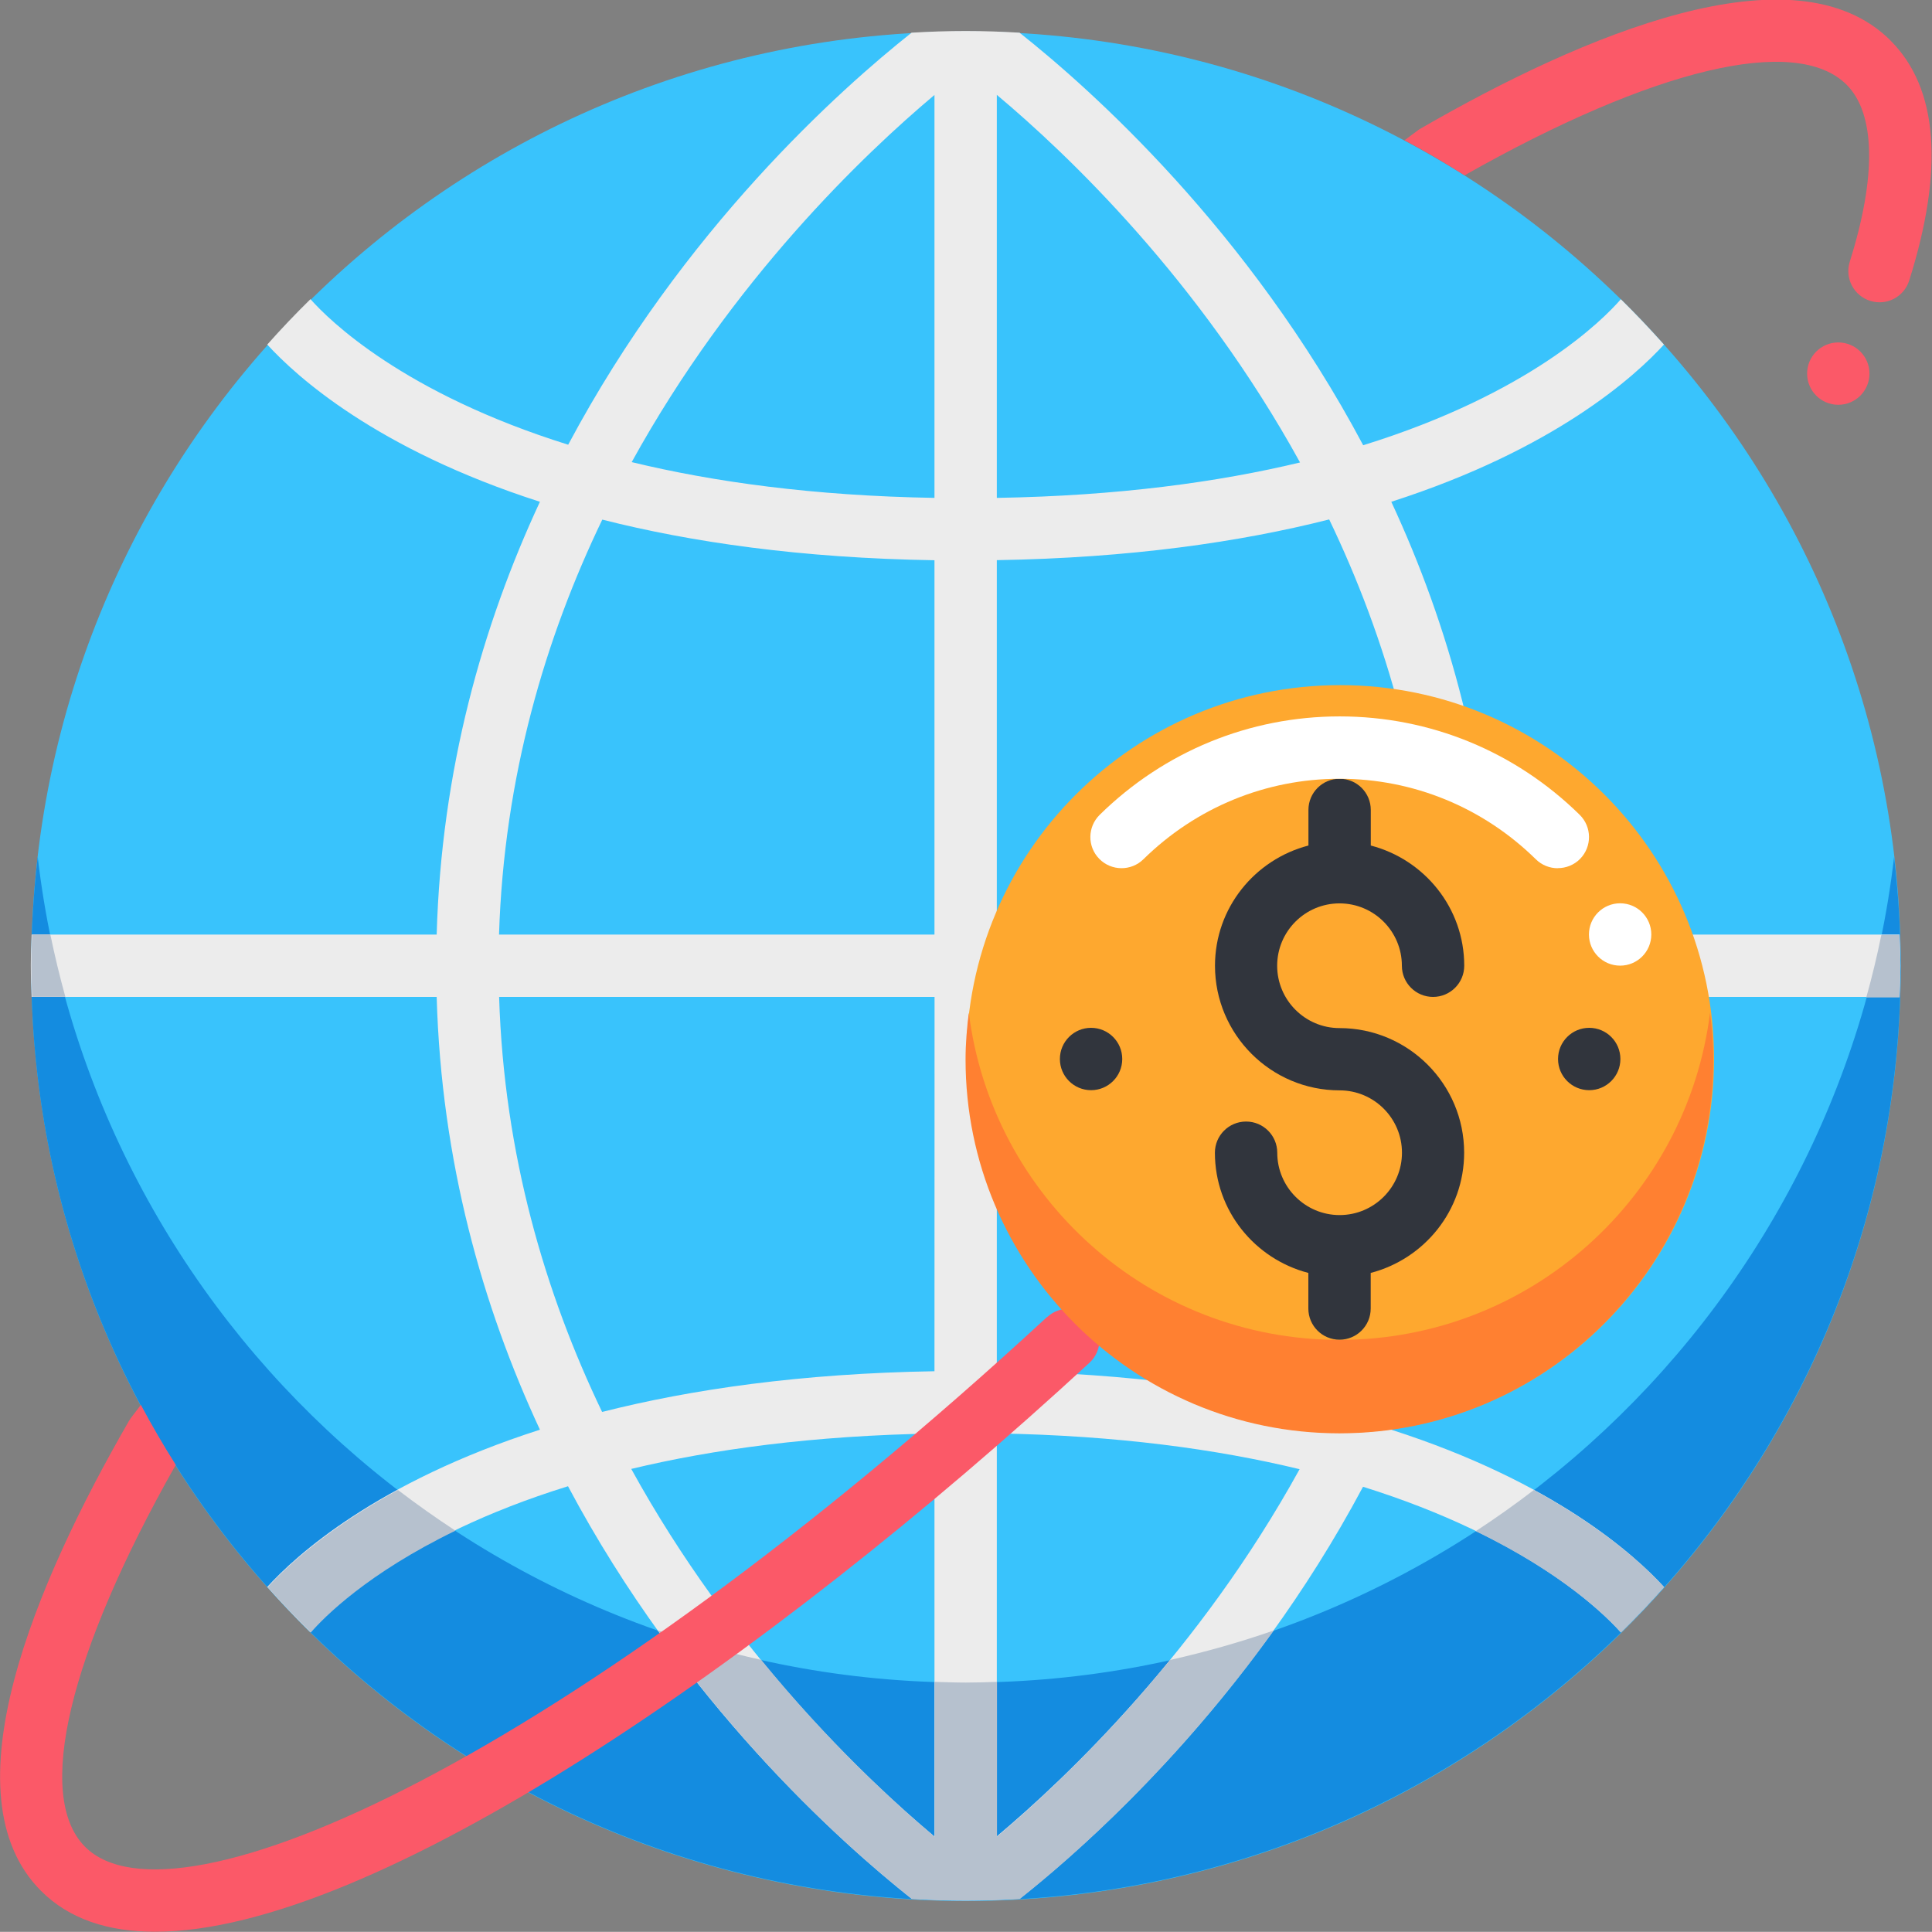 <svg width="21.874mm" height="21.872mm" version="1.1" viewBox="0 0 21.874 21.872" xmlns="http://www.w3.org/2000/svg"><rect x="0" y="0" width="21.874" height="21.872" fill="#808080" stroke="none"/><g transform="translate(-97.164 -107.66)"><path d="m97.518 118.6c0 5.845 4.739 10.583 10.583 10.583s10.583-4.739 10.583-10.583c0-5.845-4.739-10.583-10.583-10.583s-10.583 4.739-10.583 10.583" fill="#39c3fc"/><path d="m108.1 126.71c-5.427 0-9.898-4.086-10.509-9.349-0.047 0.405-0.074 0.817-0.074 1.235 0 5.845 4.739 10.583 10.583 10.583s10.583-4.739 10.583-10.583c0-0.418-0.027-0.829-0.074-1.235-0.612 5.263-5.082 9.349-10.509 9.349" fill="#148ce0"/><path d="m108.45 118.24v-4.238c1.512-0.025 2.754-0.205 3.763-0.461 0.643 1.339 1.111 2.914 1.166 4.699zm3.761 5.404c-1.009-0.256-2.25-0.436-3.761-0.46v-4.238h4.93c-0.056 1.784-0.524 3.358-1.169 4.698zm-3.761 4.807v-4.562c1.37 0.023 2.502 0.181 3.428 0.405-1.138 2.065-2.633 3.489-3.428 4.157zm0-19.717c0.796 0.667 2.294 2.092 3.433 4.162-0.925 0.222-2.058 0.378-3.433 0.401zm-0.706 4.563c-1.37-0.023-2.502-0.181-3.428-0.405 1.138-2.065 2.633-3.489 3.428-4.157zm0 4.944h-4.93c0.056-1.784 0.524-3.358 1.169-4.698 1.009 0.256 2.25 0.436 3.761 0.46zm0 4.944c-1.512 0.025-2.754 0.205-3.763 0.461-0.643-1.339-1.111-2.914-1.166-4.699h4.93zm0 5.268c-0.796-0.667-2.294-2.092-3.433-4.162 0.925-0.222 2.058-0.378 3.433-0.401zm5.172-15.112c1.854-0.595 2.763-1.425 3.087-1.78-0.157-0.176-0.319-0.347-0.488-0.513-0.207 0.238-1.034 1.069-2.917 1.653-1.299-2.444-3.09-4.037-3.891-4.671-0.202-0.012-0.405-0.019-0.611-0.019-0.205 0-0.409 7e-3 -0.611 0.019-0.8 0.634-2.588 2.224-3.888 4.665-1.869-0.584-2.707-1.41-2.918-1.648-0.169 0.166-0.332 0.337-0.489 0.514 0.324 0.355 1.233 1.185 3.087 1.78-0.65 1.396-1.116 3.035-1.169 4.9h-4.586c-0.004 0.117-0.009 0.235-0.009 0.353s0.005 0.235 0.009 0.353h4.586c0.053 1.865 0.52 3.505 1.169 4.9-1.854 0.595-2.763 1.425-3.087 1.78 0.157 0.176 0.319 0.347 0.488 0.513 0.207-0.238 1.034-1.069 2.917-1.653 1.299 2.444 3.09 4.036 3.891 4.671 0.202 0.012 0.405 0.019 0.611 0.019 0.205 0 0.409-7e-3 0.611-0.019 0.8-0.634 2.588-2.224 3.888-4.665 1.869 0.584 2.707 1.41 2.918 1.648 0.169-0.166 0.332-0.337 0.489-0.514-0.324-0.355-1.233-1.185-3.087-1.78 0.65-1.396 1.116-3.035 1.169-4.9h4.586c3e-3 -0.117 9e-3 -0.235 9e-3 -0.353s-5e-3 -0.235-9e-3 -0.353h-4.586c-0.053-1.865-0.52-3.505-1.169-4.9" fill="#ececec"/><path d="m118.33 111.89c0 0.195-0.158 0.353-0.353 0.353-0.195 0-0.353-0.158-0.353-0.353 0-0.195 0.158-0.353 0.353-0.353 0.195 0 0.353 0.158 0.353 0.353" fill="#fb5968"/><g fill="#b6c1ce"><path d="m102.32 124.99c-0.222-0.145-0.439-0.299-0.65-0.46-0.804 0.438-1.264 0.869-1.475 1.1 0.157 0.176 0.319 0.347 0.488 0.513 0.152-0.175 0.642-0.67 1.638-1.153"/><path d="m108.71 129.16c0.606-0.48 1.778-1.51 2.876-3.04-0.382 0.133-0.774 0.244-1.174 0.334-0.753 0.921-1.483 1.599-1.96 2v-1.752c-0.117 4e-3 -0.235 8e-3 -0.353 8e-3s-0.235-5e-3 -0.353-8e-3v1.753c-0.478-0.401-1.21-1.079-1.964-2.002-0.399-0.089-0.79-0.2-1.17-0.333 1.098 1.531 2.27 2.56 2.876 3.04 0.202 0.012 0.405 0.019 0.611 0.019 0.205 0 0.409-7e-3 0.611-0.019"/><path d="m97.734 118.24h-0.207c-0.004 0.117-0.009 0.235-0.009 0.353s0.005 0.235 0.009 0.353h0.377c-0.064-0.232-0.121-0.467-0.17-0.706"/><path d="m118.68 118.6c0-0.118-5e-3 -0.235-9e-3 -0.353h-0.207c-0.048 0.238-0.105 0.473-0.17 0.706h0.377c4e-3 -0.117 9e-3 -0.235 9e-3 -0.353"/><path d="m114.53 124.53c-0.213 0.163-0.432 0.319-0.658 0.466 0.993 0.48 1.489 0.973 1.645 1.148 0.169-0.166 0.332-0.337 0.489-0.514-0.211-0.231-0.671-0.662-1.475-1.1"/></g><path d="m118.57 108.12c-1.088-1.088-3.494-0.06-5.321 0.995-0.011 6e-3 -0.021 0.013-0.031 0.02-0.051 0.037-0.101 0.075-0.152 0.113 0.232 0.123 0.459 0.256 0.68 0.397 2.141-1.212 3.753-1.597 4.325-1.026 0.327 0.327 0.34 1.039 0.036 2.004-0.059 0.186 0.045 0.384 0.23 0.443 0.188 0.059 0.384-0.044 0.443-0.23 0.398-1.264 0.327-2.178-0.21-2.715" fill="#fb5968"/><path d="m109.02 122.57c-5.426 5.007-9.878 7.014-10.892 6-0.572-0.572-0.186-2.183 1.026-4.325-0.14-0.221-0.272-0.448-0.395-0.679-0.037 0.049-0.075 0.097-0.112 0.147-0.008 0.011-0.016 0.023-0.023 0.035-1.054 1.827-2.083 4.233-0.995 5.321 0.318 0.318 0.758 0.463 1.293 0.462 2.457-3.4e-4 6.905-3.055 10.577-6.442 0.143-0.132 0.152-0.356 0.021-0.498-0.132-0.144-0.356-0.152-0.499-0.02" fill="#fb5968"/><path d="m116.57 119.65c0 2.338-1.895 4.233-4.233 4.233s-4.233-1.895-4.233-4.233 1.895-4.233 4.233-4.233 4.233 1.895 4.233 4.233" fill="#fea82f"/><path d="m112.33 122.83c-2.158 0-3.936-1.616-4.197-3.704-0.022 0.174-0.037 0.35-0.037 0.529 0 2.338 1.895 4.233 4.233 4.233 2.338 0 4.233-1.895 4.233-4.233 0-0.18-0.015-0.356-0.037-0.529-0.261 2.088-2.038 3.704-4.197 3.704" fill="#ff8031"/><g fill="#31353d"><path d="m112.33 119.3c-0.389 0-0.706-0.317-0.706-0.706 0-0.389 0.316-0.706 0.706-0.706 0.389 0 0.706 0.316 0.706 0.706 0 0.195 0.158 0.353 0.353 0.353 0.195 0 0.353-0.158 0.353-0.353 0-0.655-0.451-1.203-1.058-1.361v-0.403c0-0.195-0.158-0.353-0.353-0.353-0.195 0-0.353 0.158-0.353 0.353v0.403c-0.607 0.158-1.058 0.706-1.058 1.361 0 0.778 0.633 1.411 1.411 1.411 0.389 0 0.706 0.316 0.706 0.706 0 0.389-0.316 0.706-0.706 0.706-0.389 0-0.706-0.317-0.706-0.706 0-0.195-0.158-0.353-0.353-0.353-0.195 0-0.353 0.158-0.353 0.353 0 0.655 0.451 1.203 1.058 1.361v0.403c0 0.195 0.158 0.353 0.353 0.353 0.195 0 0.353-0.158 0.353-0.353v-0.403c0.607-0.158 1.058-0.706 1.058-1.361 0-0.778-0.633-1.411-1.411-1.411"/><path d="m115.51 119.65c0 0.195-0.158 0.353-0.353 0.353-0.195 0-0.353-0.158-0.353-0.353 0-0.195 0.158-0.353 0.353-0.353 0.195 0 0.353 0.158 0.353 0.353"/><path d="m109.87 119.65c0 0.195-0.158 0.353-0.353 0.353s-0.353-0.158-0.353-0.353c0-0.195 0.158-0.353 0.353-0.353s0.353 0.158 0.353 0.353"/></g><path d="m114.8 117.49c-0.089 0-0.179-0.034-0.247-0.101-0.598-0.588-1.388-0.912-2.222-0.912s-1.624 0.324-2.222 0.912c-0.139 0.136-0.362 0.134-0.499-5e-3 -0.137-0.139-0.134-0.362 5e-3 -0.499 0.731-0.718 1.696-1.114 2.717-1.114 1.021 0 1.985 0.395 2.717 1.114 0.139 0.137 0.141 0.36 5e-3 0.499-0.069 0.07-0.161 0.105-0.252 0.105" fill="#fff"/><path d="m115.86 118.24c0 0.195-0.158 0.353-0.353 0.353-0.195 0-0.353-0.158-0.353-0.353 0-0.195 0.158-0.353 0.353-0.353 0.195 0 0.353 0.158 0.353 0.353" fill="#fff"/></g></svg>
